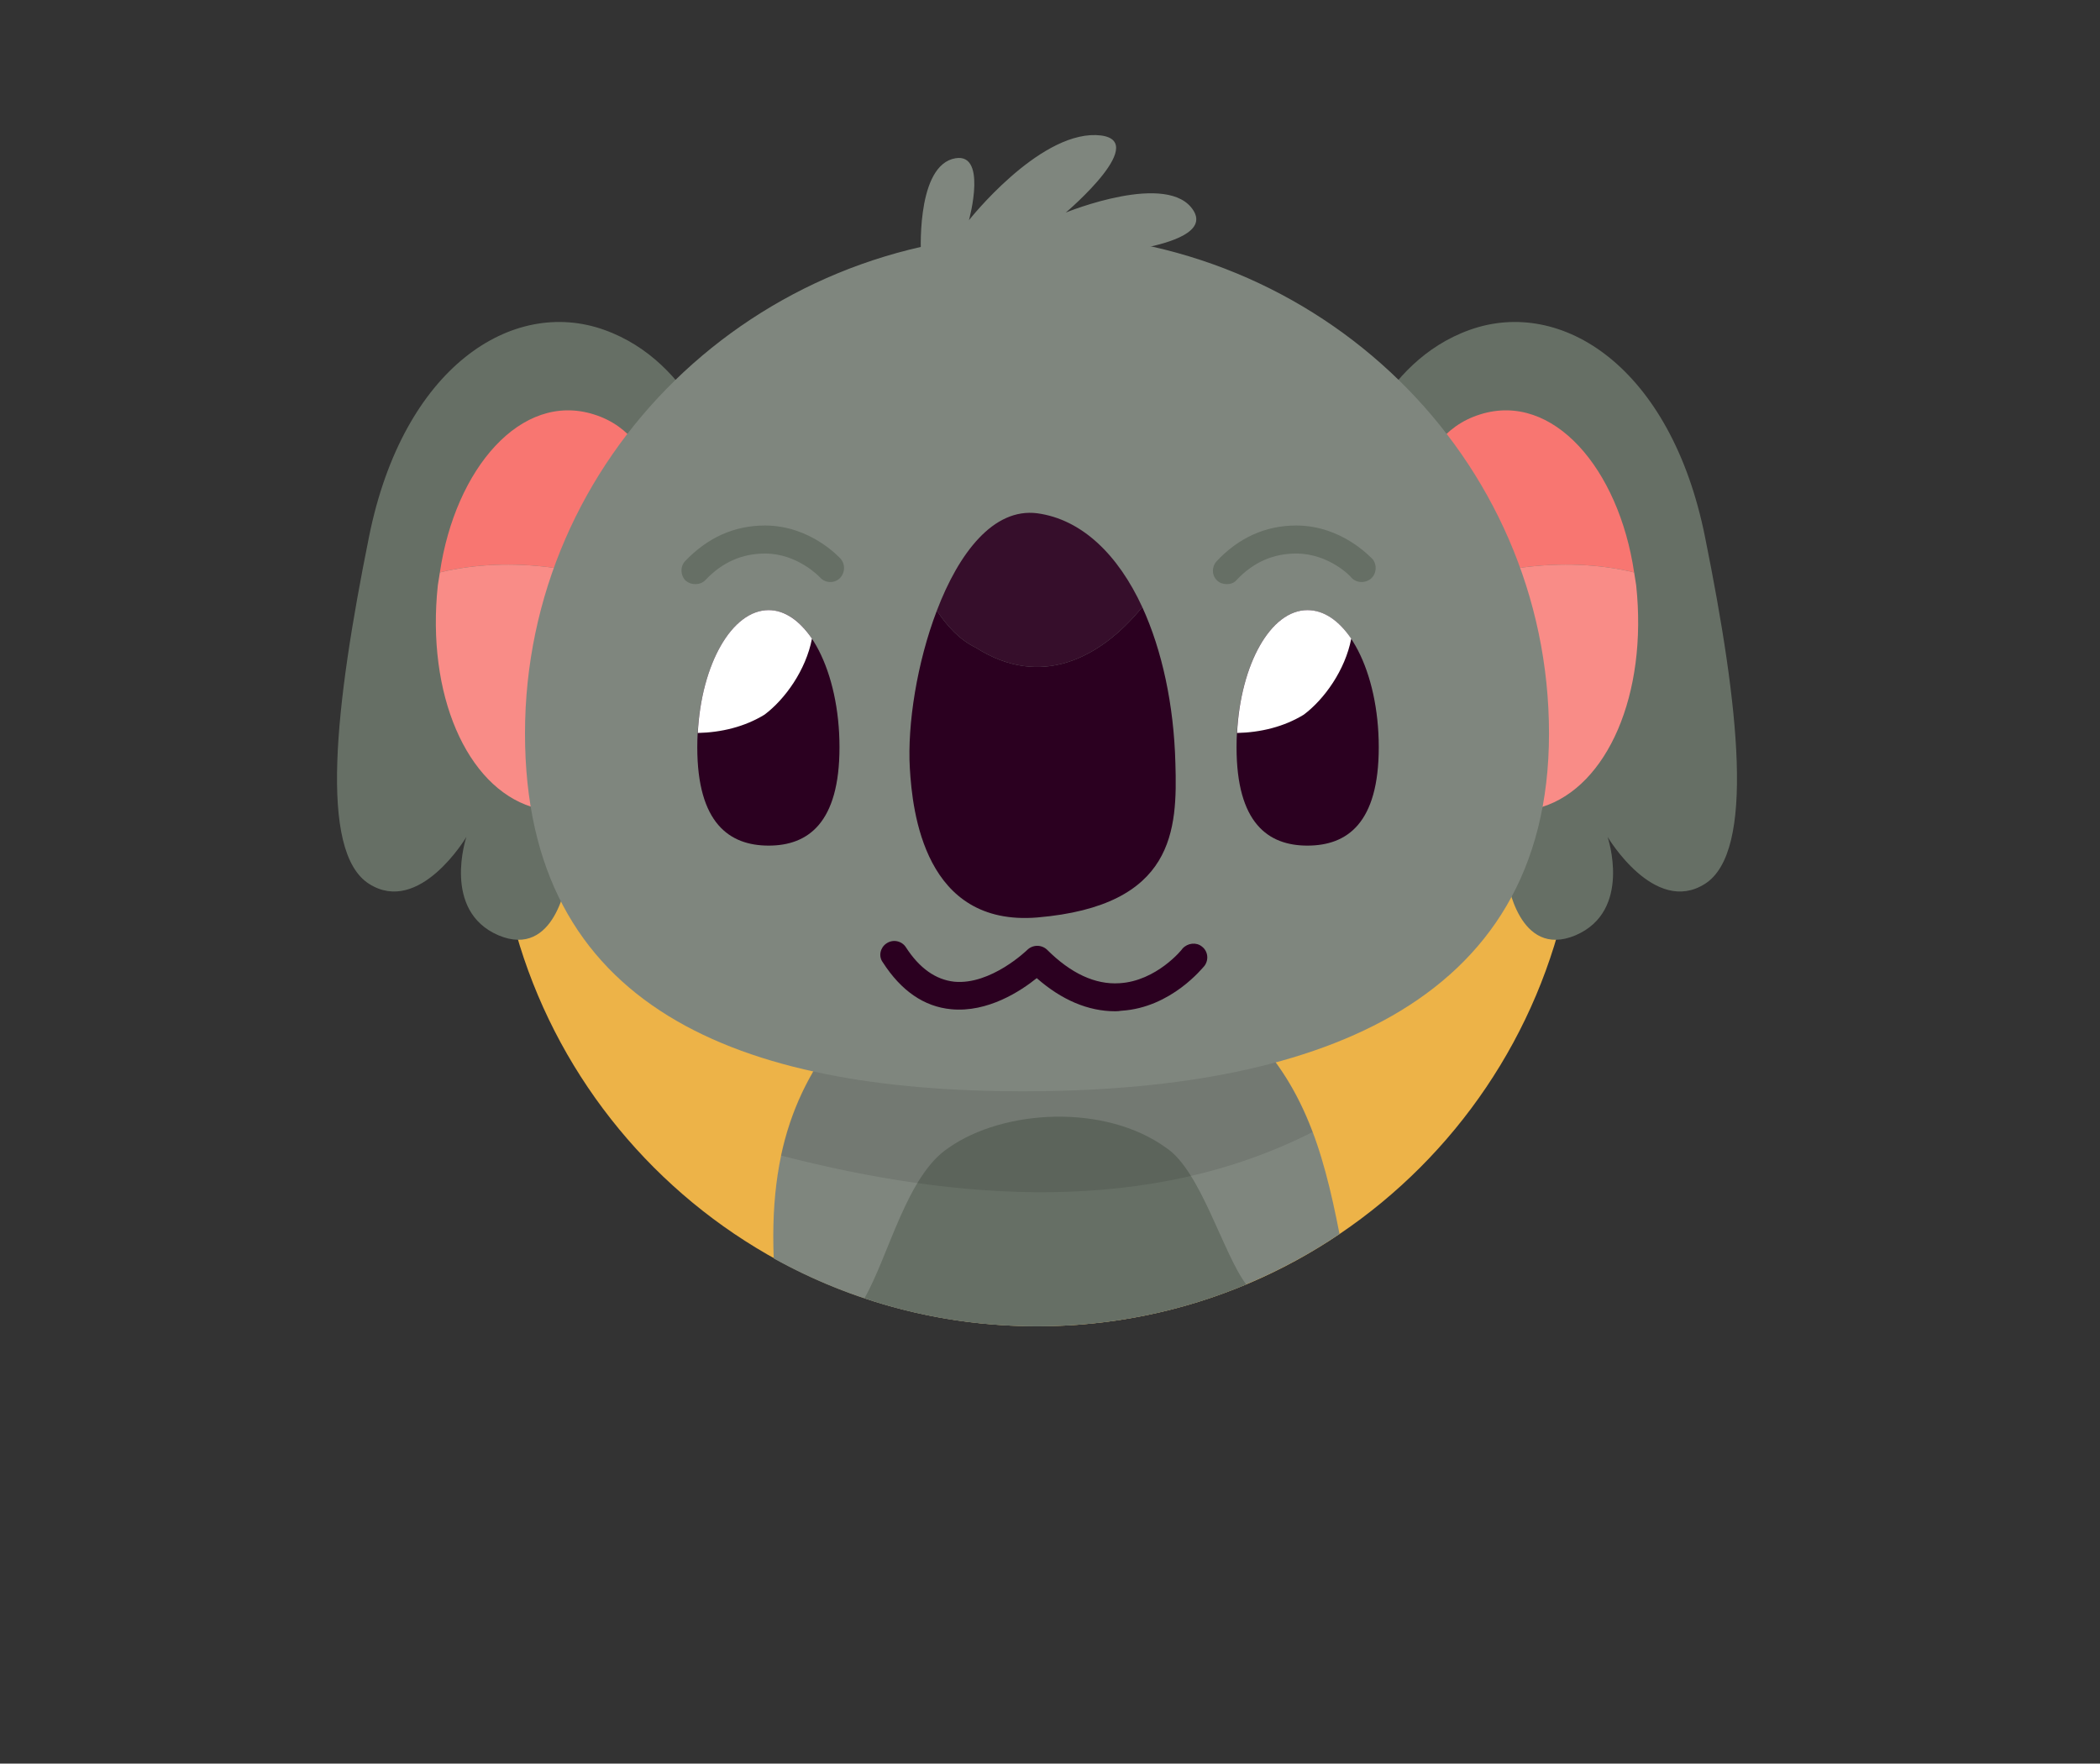 <svg version="1.2" xmlns="http://www.w3.org/2000/svg" viewBox="0 0 412 346" width="412" height="346">
	<rect x="0" y="0" width="412" height="346" fill="#333333" stroke="none"/>
	<title>&lt;Group&gt;</title>
	<style>
		.s0 { fill: #edb348 } 
		.s1 { fill: #7f867e } 
		.s2 { fill: #666f65 } 
		.s3 { fill: #000000 } 
		.s4 { fill: #f87671 } 
		.s5 { fill: #f98c87 } 
		.s6 { fill: #2b0020 } 
		.s7 { fill: #ffffff } 
		.s8 { fill: #360e2b } 
	</style>
	<g id="&lt;Group&gt;">
		<g id="&lt;Group&gt;">
			<path id="&lt;Path&gt;" class="s0" d="m309.7 153.9c0 58.7-47.5 106.3-106.2 106.3-58.8 0-106.3-47.6-106.3-106.3 0-58.7 47.5-106.3 106.3-106.3 58.7 0 106.2 47.6 106.2 106.3z"/>
			<g id="&lt;Group&gt;">
				<path id="&lt;Path&gt;" class="s1" d="m242.6 200c-11.9-10.8-63.2-14-73-3.1-11.3 12.4-18.8 25.4-17.8 50 15.3 8.5 32.9 13.3 51.7 13.3 21.9 0 42.4-6.7 59.3-18.1-3.3-16.9-7.3-30.6-20.2-42.1z"/>
			</g>
			<path id="&lt;Path&gt;" class="s2" d="m228.8 225.2c-12-8.7-31.9-7.6-42.7 0-8.2 5.4-11.7 21.1-16.5 29.5 10.6 3.6 22 5.5 33.9 5.5 14.5 0 28.4-2.9 41-8.2-4.6-6.1-8.9-22.3-15.7-26.8z"/>
			<g id="&lt;Group&gt;" style="opacity: .1;mix-blend-mode: overlay">
				<path id="&lt;Path&gt;" class="s3" d="m257.5 222.1c-3.1-8.2-7.5-15.5-14.9-22.1-11.9-10.8-63.2-14-73-3.1-7.8 8.5-13.7 17.2-16.4 29.8 34.8 9 72.2 11.7 104.3-4.6z"/>
			</g>
		</g>
		<g id="&lt;Group&gt;">
			<g id="&lt;Group&gt;">
				<g id="&lt;Group&gt;">
					<path id="&lt;Path&gt;" class="s2" d="m141.6 91.4c0 0-5.1-20.3-23.1-26.7-18-6.4-39.4 7.3-46.1 40.6-6.7 33.2-9.9 61.8 0 68.1 9.9 6.3 19.1-9.2 19.1-9.2 0 0-4.9 14.5 6.3 19.3 11.2 4.7 13.4-11 13.4-11 0 0-0.2 12.9 12.3 14.6 12.3 1.7 21.3-16.6 21.3-16.6z"/>
					<g id="&lt;Group&gt;">
						<path id="&lt;Path&gt;" class="s4" d="m107.9 111.3c8.3 1.1 16.6 5.8 22.1 12.5v-18.1c0 0 1.3-19.8-13.5-24.4-14.3-4.5-27.2 10.7-30.2 31 7-1.7 14.5-1.9 21.6-1z"/>
					</g>
					<g id="&lt;Group&gt;">
						<path id="&lt;Path&gt;" class="s5" d="m107.9 111.3c-7.1-0.9-14.6-0.7-21.6 1q-0.2 1.2-0.4 2.5c-2.3 21.5 5.7 39.5 18.4 43.5 12.7 4 25.7-7 25.7-7v-27.5c-5.5-6.7-13.8-11.4-22.1-12.5z"/>
					</g>
				</g>
				<g id="&lt;Group&gt;">
					<path id="&lt;Path&gt;" class="s2" d="m265.3 91.4c0 0 5.1-20.3 23.1-26.7 18-6.4 39.4 7.3 46.1 40.6 6.7 33.2 9.9 61.8 0 68.1-9.9 6.3-19.1-9.2-19.1-9.2 0 0 4.9 14.5-6.3 19.3-11.2 4.7-13.4-11-13.4-11 0 0 0.2 12.9-12.3 14.6-12.3 1.7-21.2-16.6-21.2-16.6z"/>
					<g id="&lt;Group&gt;">
						<path id="&lt;Path&gt;" class="s4" d="m299 111.3c-8.3 1.1-16.6 5.8-22.1 12.5v-18.1c0 0-1.3-19.8 13.5-24.4 14.3-4.5 27.2 10.7 30.2 31-7-1.7-14.5-1.9-21.6-1z"/>
					</g>
					<g id="&lt;Group&gt;">
						<path id="&lt;Path&gt;" class="s5" d="m299 111.3c7.1-0.9 14.6-0.7 21.6 1q0.2 1.2 0.4 2.5c2.3 21.5-5.7 39.5-18.4 43.5-12.7 4-25.7-7-25.7-7v-27.5c5.5-6.7 13.8-11.4 22.1-12.5z"/>
					</g>
				</g>
			</g>
			<g id="&lt;Group&gt;">
				<path id="&lt;Path&gt;" class="s1" d="m303.9 143.9c0 54.1-47.7 70.2-103.2 70.2-55.4 0-97.7-16.1-97.7-70.2 0-54.1 45-98 100.5-98 55.4 0 100.4 43.9 100.4 98z"/>
			</g>
			<path id="&lt;Path&gt;" class="s6" d="m218.8 198.4c-5.3 0-10.5-2.2-15.4-6.5-3.1 2.5-9.6 6.8-16.8 6.1-5.3-0.5-9.8-3.6-13.4-9.2-0.9-1.2-0.5-2.9 0.7-3.7 1.3-0.9 3-0.5 3.8 0.7 2.7 4.2 5.9 6.4 9.5 6.8 7.2 0.7 14.3-6.2 14.3-6.2 1.1-1.1 2.8-1.1 3.9-0.1 4.7 4.7 9.5 6.9 14.2 6.6 7.3-0.4 12.4-6.7 12.4-6.8 1-1.1 2.7-1.3 3.8-0.4 1.2 0.9 1.4 2.6 0.5 3.8-0.3 0.3-6.5 8.2-16.3 8.8q-0.6 0.1-1.2 0.1z"/>
			<g id="&lt;Group&gt;">
				<g id="&lt;Group&gt;">
					<g id="&lt;Group&gt;">
						<g id="&lt;Group&gt;">
							<path id="&lt;Path&gt;" class="s6" d="m164.7 146.6c0 14.9-6.2 19.3-13.9 19.3-7.7 0-14-4.4-14-19.3 0-14.8 6.3-26.9 14-26.9 7.7 0 13.9 12.1 13.9 26.9z"/>
						</g>
						<g id="&lt;Group&gt;">
							<path id="&lt;Path&gt;" class="s7" d="m159.3 125.3c-2.4-3.5-5.3-5.6-8.5-5.6-7.2 0-13.2 10.6-13.9 24.1 4.6-0.1 9.2-1.2 13.1-3.6 4-3 8.1-8.7 9.3-14.9z"/>
						</g>
					</g>
					<g id="&lt;Group&gt;">
						<g id="&lt;Group&gt;">
							<path id="&lt;Path&gt;" class="s6" d="m270.5 146.6c0 14.9-6.2 19.3-14 19.3-7.7 0-13.9-4.4-13.9-19.3 0-14.8 6.2-26.9 13.9-26.9 7.8 0 14 12.1 14 26.9z"/>
						</g>
						<g id="&lt;Group&gt;">
							<path id="&lt;Path&gt;" class="s7" d="m265.1 125.3c-2.4-3.5-5.3-5.6-8.6-5.6-7.2 0-13.1 10.6-13.8 24.1 4.6-0.1 9.2-1.2 13.1-3.6 4-3 8.1-8.7 9.3-14.9z"/>
						</g>
					</g>
				</g>
				<path id="&lt;Path&gt;" class="s2" d="m136.4 114.6c-0.7 0-1.3-0.2-1.9-0.7-1-1-1.1-2.7-0.1-3.8 4.4-4.6 9.6-7 15.7-7 8.9 0 14.6 6.3 14.8 6.5 1 1.1 0.9 2.9-0.2 3.9-1.1 1-2.8 0.9-3.8-0.2-0.1-0.1-4.4-4.7-10.8-4.7-4.5 0-8.4 1.7-11.7 5.2-0.6 0.6-1.3 0.8-2 0.8z"/>
				<path id="&lt;Path&gt;" class="s2" d="m240.7 114.6c-0.7 0-1.4-0.2-1.9-0.7-1.1-1-1.1-2.7-0.1-3.8 4.3-4.6 9.6-7 15.6-7 9 0 14.6 6.3 14.9 6.5 1 1.1 0.9 2.9-0.2 3.9-1.2 1-2.9 0.9-3.9-0.2 0-0.1-4.3-4.7-10.8-4.7-4.5 0-8.4 1.7-11.7 5.2-0.5 0.6-1.2 0.8-1.9 0.8z"/>
			</g>
			<g id="&lt;Group&gt;">
				<g id="&lt;Group&gt;">
					<path id="&lt;Path&gt;" class="s8" d="m191.5 127.1c12.6 8 24.3 2.2 32.6-8-4.7-10.2-11.8-17.2-20.6-18.4-8.6-1.1-15.4 7.8-19.7 19.1 2 3 4.4 5.7 7.7 7.3z"/>
				</g>
				<g id="&lt;Group&gt;">
					<path id="&lt;Path&gt;" class="s6" d="m224.1 119.1c-8.3 10.2-20 16-32.6 8-3.3-1.6-5.7-4.3-7.7-7.3-3.9 10.2-5.8 22.3-5.3 30.9 0.5 8.6 2.9 31.1 25 29.3 27-2.3 27.5-17.2 27.1-30.3-0.3-11.4-2.6-22.1-6.5-30.6z"/>
				</g>
			</g>
			<g id="&lt;Group&gt;">
				<path id="&lt;Path&gt;" class="s1" d="m180.7 50.4c0 0-1.1-17 6.1-19.2 7.2-2.1 3.3 12 3.3 12 0 0 13.4-17 24.9-16.7 11.6 0.4-5.9 15.2-5.9 15.2 0 0 20.3-8.3 25.1-0.3 4.7 7.9-25.3 9-25.3 9z"/>
			</g>
		</g>
	</g>
</svg>